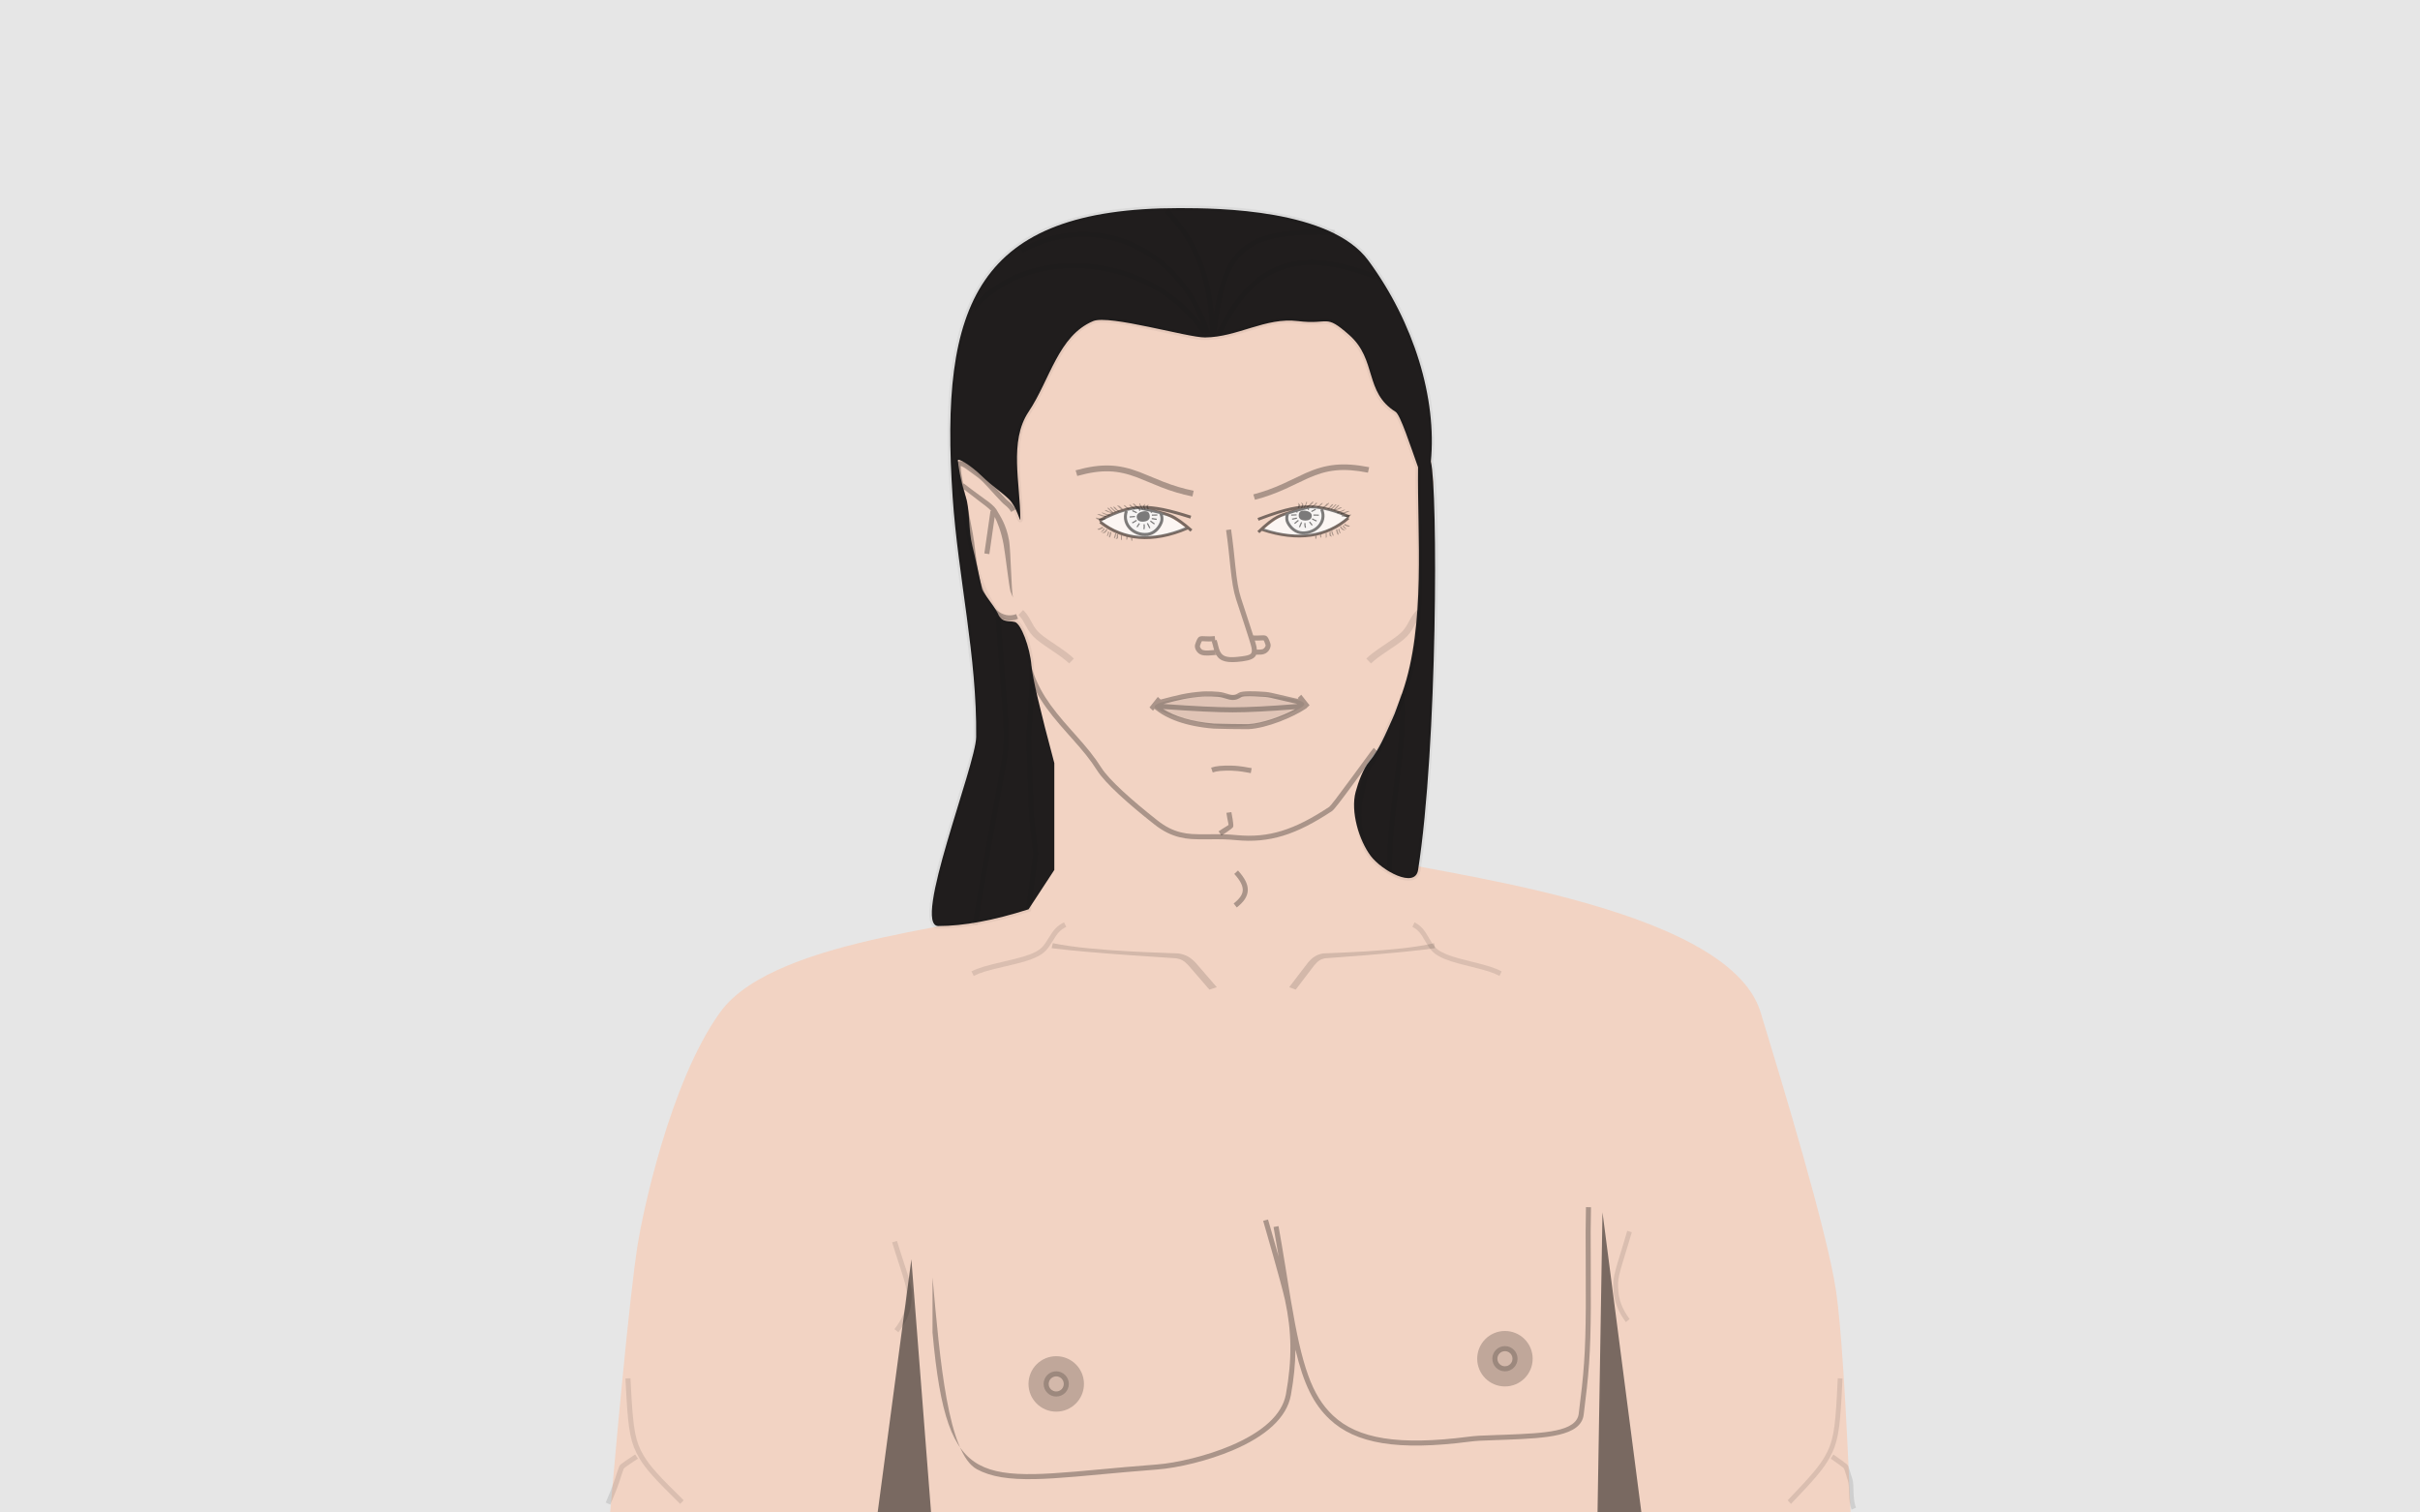 <?xml version="1.0" encoding="UTF-8"?>
<svg width="480px" height="300px" viewBox="0 0 480 300" version="1.1" xmlns="http://www.w3.org/2000/svg" xmlns:xlink="http://www.w3.org/1999/xlink">
    <!-- Generator: Sketch 50.2 (55047) - http://www.bohemiancoding.com/sketch -->
    <title>Avatars</title>
    <desc>Created with Sketch.</desc>
    <defs></defs>
    <g id="Avatars" stroke="none" stroke-width="1" fill="none" fill-rule="evenodd">
        <rect id="Frame" fill="#E6E6E6" x="0" y="0" width="480" height="300"></rect>
        <g id="Elf" transform="translate(120, 36)">
            <g id="Male" transform="translate(0, 4)">
                <path d="M1,260.203 C1.666,252.73 2.151,247.347 2.457,244.053 C2.714,241.275 2.963,238.637 3.203,236.139 C4.602,221.562 5.704,211.745 6.507,206.688 C7.359,201.331 12.761,174.74 22.86,160.751 C34.083,145.206 78.248,143.818 81.989,139.543 C84.94,136.169 86.842,131.37 87.694,125.145 C88.075,115.828 88.075,109.547 87.694,106.302 C87.216,102.225 82.357,96.048 81.989,94.614 C81.335,92.071 79.414,86.941 77.208,80.505 C76.805,79.33 74.853,79.354 74.438,78.1 C71.827,70.224 70.62,59.698 69.219,50.933 C68.979,49.431 70.399,49.858 71.489,50.933 C72.289,51.722 72.802,53.448 72.904,52.05 C73.575,42.925 73.236,26.936 79.586,20.302 C86.477,13.103 85.017,12.428 94.125,9.415 C114.987,2.514 147.305,3.585 156.351,20.585 C161.594,30.437 164.42,55.159 164.323,55.982 C163.506,62.874 162.427,84.083 160.057,91.904 C157.548,100.182 154.154,107.565 152.723,109.352 C150.51,112.115 150.675,112.395 149.547,115.36 C148.163,118.998 149.221,123.865 152.723,129.962 C161.291,132.932 222.57,139.044 229.2,160.751 C233.401,174.507 242.438,204.245 244.182,216.105 C245.157,222.738 246.117,237.437 247.062,260.203 L204.606,260.203 L16.607,260.203 L1,260.203 Z" id="body" fill="#F2D3C3"></path>
                <polygon id="armpit-l" fill="#000000" opacity="0.5" points="53.92 261.197 60.769 209.78 64.769 261.197"></polygon>
                <polygon id="armpit-r" fill="#000000" opacity="0.5" transform="translate(201.273, 230.723) scale(-1, 1) translate(-201.273, -230.723) " points="196.848 260.99 204.697 200.455 205.697 260.99"></polygon>
                <path d="M133.613,209.235 C133.255,207.067 132.941,205.234 132.606,203.375 L133.59,203.198 C134.019,205.582 134.415,207.921 134.911,210.973 C135.045,211.794 135.494,214.572 135.495,214.583 C135.722,215.982 135.892,217.017 136.057,218.005 C138.23,230.959 140.168,236.773 144.395,240.767 C149.316,245.414 157.458,246.762 171.351,244.962 C172.663,244.793 173.88,244.728 176.642,244.642 C177.791,244.606 178.208,244.593 178.802,244.568 C186.314,244.26 192.737,244.018 193.142,240.365 L193.159,240.208 L193.766,235.099 C194.479,228.597 194.598,223.286 194.525,211.42 C194.489,205.425 194.492,202.761 194.568,199.433 L195.568,199.456 C195.492,202.771 195.489,205.429 195.525,211.414 C195.599,223.414 195.477,228.74 194.743,235.366 L194.725,235.522 L194.116,240.633 C193.557,244.891 186.746,245.243 178.843,245.567 C178.244,245.592 177.826,245.606 176.673,245.642 C173.946,245.726 172.747,245.79 171.479,245.954 C157.318,247.788 148.897,246.395 143.709,241.494 C140.517,238.478 138.593,234.556 136.944,227.704 C136.927,230.539 136.632,233.48 136.041,236.734 C135.223,241.24 131.026,244.895 124.525,247.659 C119.644,249.735 113.596,251.172 109.474,251.481 C107.5,251.63 105.516,251.794 103.328,251.987 C101.933,252.11 95.133,252.738 93.403,252.886 C90.013,253.175 87.526,253.332 85.331,253.378 C80.117,253.486 76.562,252.934 73.785,251.436 C68.008,248.322 66.464,230.077 64.966,213.387 L64.962,224.298 C66.431,240.666 68.887,247.66 74.26,250.556 C76.854,251.955 80.254,252.483 85.31,252.378 C87.479,252.333 89.947,252.177 93.318,251.89 C95.044,251.742 101.841,251.115 103.24,250.991 C105.432,250.797 107.421,250.633 109.4,250.484 C113.414,250.182 119.355,248.771 124.133,246.739 C130.356,244.094 134.314,240.646 135.057,236.556 C136.326,229.564 136.205,224.074 134.887,217.91 C134.214,214.762 130.627,202.419 130.544,202.151 L131.508,201.889 C131.463,201.721 132.517,205.339 133.613,209.235 Z" id="breast" fill="#000000" fill-rule="nonzero" opacity="0.3"></path>
                <path d="M83.469,92.182 L84.422,91.88 C86.001,96.876 87.971,99.781 92.609,104.962 C92.935,105.326 93.111,105.522 93.261,105.69 C95.733,108.455 97.084,110.127 98.447,112.271 C100.006,114.723 104.514,118.741 109.573,122.728 C111.141,123.965 112.612,124.699 114.193,125.087 C115.662,125.447 116.811,125.505 119.78,125.474 C122.262,125.448 123.536,125.474 125.259,125.642 C131.665,126.264 136.751,124.609 143.647,120.041 C143.912,119.865 145.4,117.917 147.98,114.398 C148.024,114.339 148.024,114.339 148.068,114.279 C152.425,108.334 152.192,108.648 152.516,108.342 L153.204,109.068 C152.954,109.304 152.912,109.361 148.874,114.87 C148.83,114.93 148.83,114.93 148.787,114.99 C145.923,118.895 144.628,120.59 144.199,120.875 C137.127,125.56 131.826,127.284 125.162,126.637 C123.484,126.474 122.239,126.448 119.791,126.474 C116.736,126.506 115.533,126.445 113.954,126.058 C112.232,125.635 110.632,124.837 108.953,123.514 C103.785,119.44 99.25,115.397 97.603,112.807 C96.277,110.721 94.954,109.084 92.516,106.357 C92.366,106.189 92.19,105.993 91.864,105.629 C87.139,100.351 85.1,97.345 83.469,92.182 Z" id="jaw" fill="#000000" fill-rule="nonzero" opacity="0.3"></path>
                <path d="M90.054,156.285 L88.584,155.813 C89.66,154.608 92.326,151.436 92.792,150.95 C93.853,149.846 94.733,149.351 96.192,149.112 C96.703,149.028 113.078,148.791 121.108,147.078 L121.348,148.068 C113.172,149.112 96.917,150.03 96.632,150.076 C95.664,150.235 95.099,150.553 94.238,151.449 C93.799,151.906 91.15,155.058 90.054,156.285 Z" id="collarbone-l" fill="#000000" fill-rule="nonzero" opacity="0.13" transform="translate(104.966, 151.682) scale(-1, 1) translate(-104.966, -151.682) "></path>
                <path d="M137.004,156.285 L135.705,155.813 C136.655,154.608 139.01,151.436 139.422,150.95 C140.36,149.846 141.137,149.351 142.426,149.112 C142.876,149.028 157.342,148.791 164.435,147.078 L164.648,148.068 C157.425,149.112 143.066,150.03 142.814,150.076 C141.959,150.235 141.46,150.553 140.699,151.449 C140.311,151.906 137.972,155.058 137.004,156.285 Z" id="collarbone-r" fill="#000000" fill-rule="nonzero" opacity="0.13"></path>
                <g id="nipples" opacity="0.7" transform="translate(84, 224)">
                    <path d="M5.5,16 C2.462,16 0,13.538 0,10.5 C0,7.462 2.462,5 5.5,5 C8.538,5 11,7.462 11,10.5 C11,13.538 8.538,16 5.5,16 Z" id="la" fill="#000000" fill-rule="nonzero" opacity="0.3"></path>
                    <circle id="ln" fill="#F2D3C3" opacity="0.4" cx="5.5" cy="10.5" r="1.5"></circle>
                    <path d="M5.5,13 C4.119,13 3,11.881 3,10.5 C3,9.119 4.119,8 5.5,8 C6.881,8 8,9.119 8,10.5 C8,11.881 6.881,13 5.5,13 Z M5.5,12 C6.328,12 7,11.328 7,10.5 C7,9.672 6.328,9 5.5,9 C4.672,9 4,9.672 4,10.5 C4,11.328 4.672,12 5.5,12 Z" id="lno" fill="#000000" fill-rule="nonzero" opacity="0.3"></path>
                    <path d="M94.5,11 C91.462,11 89,8.538 89,5.5 C89,2.462 91.462,0 94.5,0 C97.538,0 100,2.462 100,5.5 C100,8.538 97.538,11 94.5,11 Z" id="ra" fill="#000000" fill-rule="nonzero" opacity="0.3"></path>
                    <circle id="rn" fill="#F2D3C3" opacity="0.4" cx="94.5" cy="5.5" r="1.5"></circle>
                    <path d="M94.5,8 C93.119,8 92,6.881 92,5.5 C92,4.119 93.119,3 94.5,3 C95.881,3 97,4.119 97,5.5 C97,6.881 95.881,8 94.5,8 Z M94.5,7 C95.328,7 96,6.328 96,5.5 C96,4.672 95.328,4 94.5,4 C93.672,4 93,4.672 93,5.5 C93,6.328 93.672,7 94.5,7 Z" id="rno" fill="#000000" fill-rule="nonzero" opacity="0.3"></path>
                </g>
                <path d="M120.539,113.212 L120.219,112.265 C121.268,111.91 122.335,111.835 124.286,111.863 C124.714,111.869 125.147,111.897 125.604,111.945 C126.328,112.022 126.852,112.107 128.266,112.36 L128.089,113.345 C126.7,113.095 126.19,113.013 125.499,112.94 C125.071,112.895 124.668,112.869 124.271,112.863 C122.434,112.836 121.444,112.906 120.539,113.212 Z" id="jaw-line" fill="#000000" fill-rule="nonzero" opacity="0.3"></path>
                <path d="M122.268,125.721 L121.701,124.898 C122.031,124.67 122.335,124.473 122.645,124.281 C122.824,124.169 123.32,123.871 123.285,123.893 C123.577,123.715 123.661,123.646 123.67,123.624 C123.681,123.597 123.671,123.478 123.597,123.118 C123.585,123.063 123.565,122.965 123.527,122.784 C123.495,122.632 123.468,122.5 123.442,122.362 C123.372,121.999 123.31,121.631 123.253,121.224 L124.243,121.085 C124.285,121.381 124.75,123.625 124.595,124.003 C124.431,124.403 122.296,125.702 122.268,125.721 Z" id="jaw-cleft" fill="#000000" fill-rule="nonzero" opacity="0.3"></path>
                <path d="M4.053,233.427 L5.052,233.374 C5.071,233.728 5.135,234.929 5.147,235.157 C5.183,235.821 5.21,236.323 5.237,236.793 C5.625,243.634 6.071,246.022 7.653,248.685 C8.917,250.812 10.626,252.685 15.606,257.583 L14.905,258.296 C9.857,253.331 8.118,251.426 6.793,249.196 C5.103,246.351 4.635,243.845 4.239,236.849 C4.212,236.379 4.184,235.876 4.149,235.211 C4.136,234.982 4.072,233.781 4.053,233.427 Z M1.058,258.437 L0.142,258.036 C0.959,256.167 1.522,254.709 1.963,253.396 C2.022,253.219 2.538,251.581 2.666,251.279 C3.034,250.408 2.499,250.814 5.982,248.487 L6.538,249.318 C3.385,251.425 3.834,251.084 3.587,251.668 C3.481,251.919 2.987,253.488 2.911,253.714 C2.461,255.055 1.887,256.541 1.058,258.437 Z M56.952,206.414 L57.912,206.133 C58.105,206.794 58.315,207.465 58.564,208.225 C60.917,215.4 60.934,215.466 60.797,217.924 C60.675,220.096 59.86,222.132 58.192,224.254 L57.406,223.636 C58.951,221.67 59.688,219.828 59.798,217.868 C59.925,215.599 59.905,215.524 57.614,208.537 C57.362,207.767 57.149,207.087 56.952,206.414 Z M73.135,153.573 L72.687,152.679 C74.152,151.944 75.608,151.53 79.115,150.719 C82.537,149.927 83.955,149.524 85.321,148.839 C86.515,148.241 87.047,147.631 87.979,146.081 C89.001,144.382 89.64,143.649 91.045,142.944 L91.494,143.838 C90.3,144.437 89.768,145.047 88.836,146.596 C87.814,148.295 87.175,149.028 85.77,149.733 C84.305,150.468 82.848,150.882 79.341,151.693 C75.919,152.485 74.501,152.888 73.135,153.573 Z" id="arm-lines-l" fill="#000000" fill-rule="nonzero" opacity="0.1"></path>
                <path d="M162.824,233.427 L163.764,233.374 C163.782,233.728 163.842,234.929 163.854,235.157 C163.887,235.821 163.913,236.323 163.938,236.793 C164.303,243.634 164.723,246.022 166.213,248.685 C167.402,250.812 169.011,252.685 173.7,257.583 L173.04,258.296 C168.287,253.331 166.651,251.426 165.403,249.196 C163.812,246.351 163.372,243.845 162.998,236.849 C162.973,236.379 162.947,235.876 162.914,235.211 C162.902,234.982 162.842,233.781 162.824,233.427 Z M161.004,259.437 L160.142,259.036 C160.911,257.167 160.441,254.709 160.856,253.396 C160.912,253.219 161.398,251.581 161.518,251.279 C161.865,250.408 161.361,250.814 164.639,248.487 L165.163,249.318 C162.195,251.425 162.618,251.084 162.385,251.668 C162.285,251.919 161.82,253.488 161.748,253.714 C161.325,255.055 161.785,257.541 161.004,259.437 Z M204.62,204.414 L205.524,204.133 C205.706,204.794 205.904,205.465 206.138,206.225 C208.353,213.4 208.369,213.466 208.24,215.924 C208.125,218.096 207.358,220.132 205.788,222.254 L205.048,221.636 C206.503,219.67 207.196,217.828 207.3,215.868 C207.419,213.599 207.4,213.524 205.244,206.537 C205.006,205.767 204.806,205.087 204.62,204.414 Z M230.854,153.573 L230.432,152.679 C231.811,151.944 233.183,151.53 236.484,150.719 C239.705,149.927 241.04,149.524 242.326,148.839 C243.45,148.241 243.95,147.631 244.828,146.081 C245.79,144.382 246.392,143.649 247.715,142.944 L248.137,143.838 C247.013,144.437 246.512,145.047 245.635,146.596 C244.673,148.295 244.071,149.028 242.748,149.733 C241.369,150.468 239.998,150.882 236.696,151.693 C233.475,152.485 232.14,152.888 230.854,153.573 Z" id="arm-lines-l" fill="#000000" fill-rule="nonzero" opacity="0.1" transform="translate(204.139, 201.19) scale(-1, 1) translate(-204.139, -201.19) "></path>
                <path d="M124.483,104.131 C131.117,104.131 138.709,100.527 138.709,99.69 C138.709,98.585 132.808,97.88 124.483,97.88 C116.157,97.88 109,99.081 109,100.185 C109,101.141 118.625,104.131 124.483,104.131 Z" id="lips" fill="#3E3E3E" opacity="0.1"></path>
                <path d="M110.771,99.635 C116.821,100.074 121.398,100.294 124.498,100.294 C127.604,100.294 131.888,100.073 137.347,99.632 C137.144,99.587 136.93,99.539 136.699,99.487 C131.306,98.272 132.036,98.269 129.6,98.156 C129.167,98.135 126.731,97.957 126.214,98.268 C126.19,98.283 126.19,98.283 126.165,98.298 C125.536,98.677 125.167,98.825 124.57,98.839 C124.103,98.851 123.678,98.745 122.548,98.396 C122.513,98.385 122.513,98.385 122.478,98.374 C121.505,98.074 118.903,98.126 118.561,98.154 C115.416,98.405 113.95,98.809 110.771,99.635 Z M136.89,100.671 C131.66,101.086 127.53,101.294 124.498,101.294 C121.37,101.294 116.769,101.073 110.691,100.631 C112.905,102.027 116.223,103.158 120.811,103.525 C121.153,103.552 127.102,103.655 127.535,103.635 C130.416,103.5 134.293,102.037 136.89,100.671 Z M110.207,98.753 C113.683,97.853 115.184,97.421 118.494,97.156 C118.988,97.117 121.635,97.075 122.73,97.412 C122.765,97.423 122.765,97.423 122.8,97.434 C123.816,97.748 124.217,97.848 124.55,97.84 C124.962,97.83 125.21,97.731 125.718,97.424 C125.743,97.409 125.743,97.409 125.768,97.394 C126.42,97.001 129,97.127 129.639,97.156 C132.145,97.273 131.437,97.28 136.886,98.507 C137.127,98.562 137.35,98.612 137.561,98.659 L137.4,98.456 L138.097,97.803 L139.748,99.885 L139.166,100.43 L139.177,100.449 C139.139,100.475 139.1,100.502 139.06,100.529 L139.051,100.538 L139.05,100.536 C136.629,102.173 131.323,104.459 127.574,104.634 C126.934,104.664 121.239,104.562 120.744,104.522 C115.084,104.069 111.32,102.527 108.986,100.603 L108.697,100.968 L108,100.315 L109.651,98.233 L110.207,98.753 Z" id="mouth-outline" fill="#000000" fill-rule="nonzero" opacity="0.3"></path>
                <path d="M129.17,89.847 C128.869,90.604 128.029,90.962 126.489,91.172 C123.431,91.59 122.009,91.218 121.23,89.891 C121.118,89.9 120.954,89.917 120.615,89.953 C120.264,89.989 119.99,90.011 119.717,90.022 C119.187,90.042 118.749,90.014 118.388,89.915 C117.319,89.621 116.833,88.455 117.051,87.813 C117.226,87.298 117.329,87.031 117.445,86.818 C117.786,86.192 118.043,86.135 119.091,86.203 C119.719,86.244 120.231,86.242 120.945,86.168 L121.032,87.006 L121.294,86.909 C121.388,87.162 121.462,87.42 121.547,87.773 C121.565,87.847 121.58,87.91 121.612,88.045 C121.712,88.472 121.82,88.833 121.958,89.134 C121.98,89.166 121.997,89.2 122.009,89.238 C122.569,90.341 123.609,90.556 126.354,90.181 C128.195,89.93 128.45,89.699 128.242,88.488 C128.077,87.526 125.615,80.28 125.162,78.831 C124.633,77.14 124.357,75.431 124.018,72.234 C124.048,72.518 123.76,69.744 123.67,68.933 C123.519,67.579 123.368,66.371 123.19,65.144 L124.179,65 C124.359,66.24 124.512,67.459 124.664,68.823 C124.754,69.638 125.043,72.416 125.013,72.129 C125.345,75.263 125.613,76.923 126.117,78.533 C126.415,79.486 127.746,83.426 128.57,86.041 C129.052,86.072 129.462,86.066 129.938,86.035 C130.987,85.967 131.243,86.023 131.585,86.65 C131.701,86.863 131.804,87.129 131.978,87.644 C132.196,88.287 131.711,89.453 130.641,89.746 C130.281,89.845 129.842,89.874 129.313,89.854 C129.271,89.852 129.224,89.85 129.17,89.847 Z M129.294,88.863 C129.315,88.857 129.334,88.854 129.351,88.854 C129.787,88.871 130.134,88.848 130.376,88.782 C130.846,88.653 131.077,88.099 131.031,87.966 C130.875,87.506 130.786,87.273 130.707,87.129 C130.624,86.977 130.68,86.989 130.003,87.033 C129.613,87.058 129.261,87.068 128.885,87.057 C129.067,87.66 129.192,88.112 129.228,88.319 C129.261,88.513 129.283,88.694 129.294,88.863 Z M121.18,89.804 C121.117,89.689 121.059,89.567 121.004,89.438 C120.992,89.609 121.072,89.73 121.18,89.804 Z M120.816,88.927 C120.751,88.723 120.692,88.505 120.638,88.273 C120.607,88.139 120.592,88.078 120.575,88.007 C120.498,87.69 120.435,87.466 120.357,87.257 L120.484,87.21 C119.973,87.241 119.531,87.234 119.026,87.201 C118.349,87.157 118.405,87.145 118.323,87.297 C118.244,87.442 118.154,87.674 117.998,88.134 C117.953,88.268 118.183,88.821 118.653,88.95 C118.895,89.017 119.242,89.04 119.678,89.023 C119.926,89.013 120.181,88.993 120.513,88.959 C120.632,88.946 120.731,88.935 120.816,88.927 Z" id="nose" fill="#000000" fill-rule="nonzero" opacity="0.3"></path>
                <path d="M125,139.598 C127.552,137.608 127.714,135.785 125.183,133" id="neck-line" stroke="#000000" opacity="0.3"></path>
                <path d="M151.931,91.598 L151,90.624 C151.84,89.821 152.753,89.147 154.528,87.95 C154.937,87.675 155.148,87.533 155.34,87.402 C155.642,87.197 155.893,87.026 156.127,86.861 C156.702,86.458 157.166,86.111 157.567,85.78 C157.948,85.465 158.263,85.136 158.54,84.773 C158.852,84.366 159.03,84.065 159.47,83.251 C160.061,82.158 160.42,81.621 161.069,81 L162,81.974 C161.479,82.472 161.184,82.914 160.656,83.891 C160.182,84.768 159.979,85.11 159.61,85.592 C159.272,86.034 158.886,86.437 158.426,86.818 C157.994,87.175 157.502,87.543 156.9,87.965 C156.66,88.133 156.404,88.309 156.097,88.517 C155.902,88.649 155.689,88.793 155.281,89.067 C153.569,90.222 152.697,90.866 151.931,91.598 Z" id="cheekbone-r" fill="#000000" fill-rule="nonzero" opacity="0.1"></path>
                <path d="M82.931,91.598 L82,90.624 C82.84,89.821 83.753,89.147 85.528,87.95 C85.937,87.675 86.148,87.533 86.34,87.402 C86.642,87.197 86.893,87.026 87.127,86.861 C87.702,86.458 88.166,86.111 88.567,85.78 C88.948,85.465 89.263,85.136 89.54,84.773 C89.852,84.366 90.03,84.065 90.47,83.251 C91.061,82.158 91.42,81.621 92.069,81 L93,81.974 C92.479,82.472 92.184,82.914 91.656,83.891 C91.182,84.768 90.979,85.11 90.61,85.592 C90.272,86.034 89.886,86.437 89.426,86.818 C88.994,87.175 88.502,87.543 87.9,87.965 C87.66,88.133 87.404,88.309 87.097,88.517 C86.902,88.649 86.689,88.793 86.281,89.067 C84.569,90.222 83.697,90.866 82.931,91.598 Z" id="cheekbone-l" fill="#000000" fill-rule="nonzero" opacity="0.1" transform="translate(87.5, 86.299) scale(-1, 1) translate(-87.5, -86.299) "></path>
                <g id="eye-l" transform="translate(105.458, 59.772) rotate(-5) translate(-105.458, -59.772) translate(93.958, 51.772)">
                    <path d="M13.114,14.897 C15.947,14.897 18.559,14.561 20.952,13.89 C17.49,10.701 14.342,9.106 11.51,9.106 C8.678,9.106 6.208,9.744 4.1,11.019 C7.277,13.605 10.282,14.897 13.114,14.897 Z" id="eye-white" fill="#FFFFFF" opacity="0.8"></path>
                    <path d="M12.867,14.386 C14.898,14.386 16.544,12.662 16.544,10.535 C16.544,10.244 15.035,9.778 12.018,9.134 C10.133,8.65 9.191,9.117 9.191,10.535 C9.191,12.662 10.837,14.386 12.867,14.386 Z" id="iris" fill="#F5F5F5" opacity="0.7"></path>
                    <path d="M8.986,9.472 C7.535,9.746 6.015,10.247 4.26,10.974 C8.252,14.73 13.854,15.819 20.687,13.641 C19.581,12.563 18.653,11.821 17.909,11.417 C17.566,11.23 17.087,11.02 16.473,10.787 C16.579,11.347 16.52,11.927 16.292,12.385 C15.62,13.738 14.412,14.633 13.102,14.669 C10.261,14.748 7.914,12.186 8.986,9.472 Z M9.352,9.407 L9.6,9.523 C8.536,11.861 10.568,14.147 13.086,14.077 C14.165,14.047 15.189,13.289 15.77,12.119 C15.984,11.69 15.996,11.079 15.801,10.542 C15.398,10.4 14.952,10.25 14.461,10.094 C14.35,10.16 14.274,10.192 14.152,10.222 L14.078,9.998 L14.112,9.983 C13.492,9.788 12.808,9.583 12.059,9.367 C12.074,9.433 12.092,9.515 12.102,9.555 L11.875,9.613 C11.857,9.536 11.81,9.326 11.81,9.324 C11.801,9.288 11.793,9.255 11.785,9.227 C10.972,9.213 10.171,9.273 9.352,9.407 Z M4.023,11.072 C3.983,11.089 3.942,11.106 3.902,11.123 L3.676,10.577 C10.412,7.724 13.819,8.002 22.058,11.456 L21.835,12.004 C19.067,10.843 16.865,10.048 14.904,9.615 C16.439,10.113 17.531,10.539 18.186,10.895 C19.195,11.444 20.478,12.537 22.046,14.179 L21.626,14.591 C21.467,14.424 21.311,14.264 21.159,14.11 C13.953,16.492 7.996,15.354 3.782,11.332 L4.023,11.072 Z M14.721,11.339 L15.19,11.448 L15.156,11.682 C14.994,11.671 14.884,11.643 14.658,11.568 L14.189,11.459 L14.223,11.226 C14.385,11.236 14.495,11.264 14.721,11.339 Z M13.778,13.151 L13.562,13.239 L13.159,12.233 L13.376,12.145 L13.778,13.151 Z M14.279,10.776 L14.295,10.54 L15.379,10.611 L15.364,10.848 L14.279,10.776 Z M9.855,10.756 L9.87,10.52 C10.015,10.529 10.132,10.528 10.394,10.52 C10.664,10.511 10.785,10.51 10.941,10.52 L10.925,10.756 C10.78,10.747 10.664,10.748 10.402,10.756 C10.132,10.765 10.01,10.766 9.855,10.756 Z M10.315,11.966 L10.239,11.742 C10.263,11.734 10.263,11.734 10.286,11.725 C10.41,11.681 10.518,11.635 10.632,11.579 C10.751,11.522 10.746,11.524 11.129,11.316 L11.24,11.524 C10.852,11.736 10.857,11.733 10.733,11.793 C10.612,11.852 10.496,11.901 10.364,11.948 C10.34,11.957 10.34,11.957 10.315,11.966 Z M12.591,13.331 L12.367,13.264 C12.425,13.066 12.453,12.942 12.466,12.821 C12.478,12.715 12.48,12.635 12.48,12.374 C12.48,12.353 12.48,12.353 12.48,12.331 L12.714,12.331 C12.714,12.353 12.714,12.353 12.714,12.374 C12.714,12.645 12.712,12.73 12.699,12.848 C12.683,12.985 12.653,13.121 12.591,13.331 Z M14.731,12.366 L14.578,12.546 L13.818,11.878 L13.971,11.699 L14.731,12.366 Z M11.238,12.828 L11.056,12.68 L11.592,12.001 L11.775,12.149 L11.238,12.828 Z M10.45,9.538 L10.564,9.331 L11.406,9.808 L11.292,10.015 L10.45,9.538 Z M12.558,11.799 C11.752,11.799 11.259,11.444 11.259,10.789 C11.259,10.135 11.994,9.756 12.801,9.756 C13.608,9.756 13.858,10.135 13.858,10.789 C13.858,11.444 13.365,11.799 12.558,11.799 Z" id="eye" fill="#000000" fill-rule="nonzero" opacity="0.5"></path>
                    <path d="M0.225,1.626 L0,0.487 C5.307,-0.494 8.646,0.013 12.651,1.955 C13.382,2.309 16.352,3.876 17.161,4.274 C19.1,5.227 20.906,5.954 22.977,6.563 L22.628,7.672 C20.485,7.042 18.616,6.289 16.618,5.308 C15.786,4.899 12.821,3.334 12.114,2.991 C8.338,1.161 5.266,0.694 0.225,1.626 Z" id="eye-brow" fill="#000000" fill-rule="nonzero" opacity="0.3"></path>
                    <path d="M6.471,9.59 L6.444,9.63 C5.842,9.442 5.432,9.261 5.211,9.086 C4.991,8.912 4.912,8.858 4.975,8.927 C5.18,8.869 5.398,8.932 5.629,9.115 C5.799,9.25 6.019,9.339 6.288,9.381 L5.547,8.537 C5.665,8.438 5.813,8.501 5.99,8.727 C6.167,8.953 6.413,9.205 6.728,9.483 L6.534,9.661 L6.471,9.59 Z M5.244,10.085 L5.128,10.33 C4.52,10.14 4.08,9.969 3.807,9.818 C3.535,9.667 3.406,9.603 3.422,9.626 C3.697,9.572 3.967,9.618 4.232,9.765 C4.498,9.913 4.835,10.019 5.244,10.085 Z M7.25,9.325 L7.05,9.495 L6.11,8.407 C6.216,8.316 6.35,8.383 6.512,8.607 C6.675,8.832 6.921,9.071 7.25,9.325 Z M8.589,8.868 L8.393,9.043 C8.149,8.866 7.949,8.676 7.794,8.474 C7.639,8.271 7.558,8.189 7.549,8.227 C7.642,8.096 7.735,8.104 7.828,8.251 C7.949,8.441 7.922,8.172 8.012,8.291 C8.208,8.547 8.401,8.739 8.589,8.868 Z M9.942,8.957 L9.748,9.135 C9.481,8.961 9.266,8.77 9.1,8.561 C8.935,8.352 8.843,8.234 8.822,8.206 C8.968,8.166 9.128,8.255 9.301,8.474 C9.474,8.693 9.687,8.854 9.942,8.957 Z M11.079,8.941 L10.89,9.125 C10.503,8.853 10.236,8.628 10.086,8.45 C9.937,8.271 9.902,8.197 9.982,8.229 C10.109,8.163 10.205,8.189 10.271,8.307 C10.357,8.459 10.235,8.283 10.313,8.376 C10.482,8.577 10.737,8.766 11.079,8.941 Z M12.087,9.068 L11.877,9.224 C11.389,8.906 11.076,8.638 10.937,8.421 C10.799,8.204 10.703,8.093 10.65,8.088 C10.812,7.966 10.916,7.973 10.961,8.111 C11.025,8.307 11.141,8.19 11.215,8.306 C11.367,8.544 11.658,8.799 12.087,9.068 Z M12.643,9.212 L12.394,9.271 C12.175,8.877 12.045,8.584 12.006,8.391 C11.967,8.198 11.95,8.097 11.956,8.089 C12.092,8.057 12.156,8.092 12.148,8.193 C12.134,8.369 12.221,8.411 12.242,8.517 C12.282,8.713 12.416,8.945 12.643,9.212 Z M13.146,9.352 L12.891,9.352 C12.747,9.086 12.675,8.882 12.674,8.74 C12.674,8.598 12.73,8.488 12.842,8.41 L13.144,8.197 C13.002,8.455 12.931,8.643 12.931,8.759 C12.931,8.875 13.003,9.072 13.146,9.352 Z M13.758,9.347 L13.503,9.347 C13.375,9.096 13.311,8.909 13.311,8.787 C13.311,8.664 13.393,8.571 13.556,8.507 L13.758,8.306 C13.678,8.529 13.638,8.697 13.638,8.81 C13.638,8.924 13.678,9.103 13.758,9.347 Z M4.308,12.176 L4.48,12.459 C4.318,12.488 4.222,12.511 4.19,12.527 C3.96,12.643 3.785,12.709 3.664,12.726 C3.517,12.746 3.392,12.704 3.29,12.601 C3.389,12.523 3.52,12.474 3.682,12.452 C3.844,12.43 4.053,12.338 4.308,12.176 Z M4.601,12.468 L4.729,12.706 C4.561,12.888 4.418,13.016 4.297,13.092 C4.176,13.167 4.06,13.222 3.947,13.257 C3.989,13.128 4.076,13.023 4.207,12.941 C4.338,12.859 4.469,12.701 4.601,12.468 Z M5.109,12.619 L5.258,12.842 C5.101,13.072 4.965,13.232 4.849,13.322 C4.734,13.412 4.63,13.448 4.536,13.429 L4.112,13.398 C4.411,13.305 4.617,13.213 4.732,13.124 C4.847,13.034 4.972,12.866 5.109,12.619 Z M5.374,13.161 L5.585,13.315 C5.458,13.659 5.358,13.888 5.287,14.002 C5.18,14.173 5.01,14.103 5.172,13.844 C5.28,13.672 5.347,13.444 5.374,13.161 Z M5.814,13.285 L6.031,13.429 C5.903,13.86 5.798,14.148 5.716,14.292 C5.593,14.509 5.388,14.363 5.532,14.111 C5.627,13.943 5.721,13.668 5.814,13.285 Z M6.772,13.631 L6.955,13.734 C6.868,14.076 6.789,14.308 6.719,14.429 C6.649,14.551 6.59,14.627 6.544,14.658 C6.449,14.583 6.44,14.48 6.515,14.351 C6.59,14.221 6.676,13.981 6.772,13.631 Z M7.061,13.872 L7.307,13.89 C7.314,14.234 7.298,14.458 7.261,14.56 C7.224,14.663 7.193,14.711 7.168,14.703 L6.753,14.821 C6.904,14.662 6.995,14.539 7.027,14.452 C7.058,14.365 7.069,14.172 7.061,13.872 Z M7.872,14.124 L8.05,14.149 C8.035,14.502 8.019,14.736 8.005,14.853 C7.99,14.969 7.984,15.056 7.986,15.114 C7.862,15.058 7.808,14.966 7.824,14.839 C7.84,14.713 7.856,14.474 7.872,14.124 Z M8.921,14.385 L9.145,14.516 C9.14,14.737 9.114,14.895 9.066,14.99 C8.994,15.133 8.804,15.081 8.886,14.917 C8.94,14.808 8.952,14.631 8.921,14.385 Z M9.821,14.747 L10.076,14.759 C10.079,14.99 10.078,15.156 10.074,15.259 C10.068,15.412 9.848,15.415 9.856,15.193 C9.862,15.045 9.85,14.897 9.821,14.747 Z M5.993,9.889 L5.866,10.127 C5.305,9.926 4.907,9.752 4.671,9.605 C4.435,9.459 4.326,9.381 4.343,9.372 C4.484,9.336 4.66,9.383 4.873,9.515 C5.085,9.647 5.458,9.771 5.993,9.889 Z M5.037,10.519 L4.964,10.783 C4.295,10.801 3.826,10.766 3.56,10.68 C3.294,10.594 3.16,10.455 3.158,10.262 C3.484,10.336 3.772,10.414 4.022,10.494 C4.272,10.575 4.61,10.583 5.037,10.519 Z M7.933,9.285 L7.726,9.445 C7.308,9.107 7.032,8.838 6.898,8.636 C6.764,8.434 6.706,8.331 6.723,8.327 C6.938,8.353 7.127,8.488 7.289,8.733 C7.451,8.978 7.666,9.162 7.933,9.285 Z" id="eye-lashes" fill="#000000" fill-rule="nonzero" opacity="0.3" transform="translate(8.458, 11.685) rotate(1) translate(-8.458, -11.685) "></path>
                </g>
                <g id="eye-r" transform="translate(139.951, 59.5) scale(-1, 1) rotate(-1) translate(-139.951, -59.5) translate(128.451, 52)">
                    <path d="M13.061,14.219 C15.882,14.219 18.484,13.898 20.868,13.257 C17.419,10.214 14.284,8.692 11.464,8.692 C8.643,8.692 6.183,9.3 4.084,10.518 C7.248,12.985 10.241,14.219 13.061,14.219 Z" id="eye-white" fill="#FFFFFF" opacity="0.8"></path>
                    <path d="M12.815,13.731 C14.838,13.731 16.477,12.085 16.477,10.055 C16.477,9.778 14.975,9.332 11.97,8.718 C10.092,8.256 9.154,8.701 9.154,10.055 C9.154,12.085 10.793,13.731 12.815,13.731 Z" id="iris" fill="#F5F5F5" opacity="0.7"></path>
                    <path d="M8.95,9.041 C7.505,9.302 5.991,9.78 4.243,10.474 C8.219,14.059 13.798,15.099 20.604,13.02 C19.502,11.991 18.578,11.283 17.837,10.897 C17.495,10.719 17.018,10.518 16.406,10.296 C16.512,10.831 16.453,11.384 16.227,11.821 C15.557,13.113 14.354,13.967 13.049,14.002 C10.22,14.077 7.882,11.631 8.95,9.041 Z M9.314,8.979 L9.561,9.09 C8.502,11.321 10.526,13.503 13.033,13.436 C14.108,13.408 15.128,12.684 15.707,11.567 C15.919,11.157 15.932,10.574 15.737,10.062 C15.336,9.926 14.892,9.784 14.403,9.634 C14.292,9.697 14.217,9.728 14.095,9.757 L14.021,9.543 L14.055,9.529 C13.438,9.343 12.756,9.147 12.01,8.94 C12.025,9.003 12.044,9.082 12.053,9.12 L11.828,9.175 C11.809,9.102 11.763,8.902 11.762,8.9 C11.754,8.865 11.745,8.834 11.737,8.807 C10.928,8.794 10.13,8.851 9.314,8.979 Z M4.007,10.568 C3.967,10.584 3.927,10.601 3.886,10.617 L3.662,10.096 C10.37,7.372 13.764,7.638 21.969,10.935 L21.747,11.457 C18.99,10.349 16.797,9.59 14.844,9.177 C16.372,9.653 17.46,10.059 18.112,10.399 C19.118,10.923 20.396,11.966 21.957,13.533 L21.539,13.926 C21.381,13.768 21.226,13.615 21.074,13.467 C13.897,15.741 7.964,14.655 3.767,10.816 L4.007,10.568 Z M14.661,10.823 L15.128,10.927 L15.095,11.15 C14.934,11.14 14.824,11.113 14.599,11.041 L14.132,10.938 L14.165,10.715 C14.327,10.725 14.437,10.751 14.661,10.823 Z M13.723,12.552 L13.507,12.637 L13.106,11.676 L13.322,11.592 L13.723,12.552 Z M14.222,10.285 L14.237,10.06 L15.317,10.128 L15.302,10.354 L14.222,10.285 Z M9.815,10.267 L9.83,10.041 C9.975,10.05 10.091,10.049 10.352,10.041 C10.621,10.032 10.742,10.031 10.897,10.041 L10.881,10.267 C10.736,10.257 10.621,10.258 10.36,10.267 C10.091,10.275 9.97,10.276 9.815,10.267 Z M10.274,11.421 L10.198,11.207 C10.222,11.199 10.222,11.199 10.244,11.192 C10.368,11.149 10.476,11.105 10.59,11.052 C10.707,10.998 10.703,11 11.084,10.8 L11.194,10.999 C10.808,11.202 10.813,11.199 10.69,11.256 C10.569,11.312 10.454,11.359 10.323,11.404 C10.298,11.413 10.298,11.413 10.274,11.421 Z M12.54,12.724 L12.317,12.66 C12.375,12.471 12.403,12.353 12.416,12.237 C12.428,12.137 12.43,12.06 12.43,11.811 C12.43,11.791 12.43,11.791 12.43,11.769 L12.663,11.769 C12.663,11.791 12.663,11.791 12.663,11.811 C12.663,12.069 12.661,12.15 12.648,12.263 C12.632,12.394 12.602,12.524 12.54,12.724 Z M14.672,11.803 L14.52,11.974 L13.762,11.337 L13.914,11.166 L14.672,11.803 Z M11.193,12.244 L11.011,12.103 L11.546,11.455 L11.727,11.596 L11.193,12.244 Z M10.408,9.104 L10.522,8.906 L11.36,9.361 L11.247,9.559 L10.408,9.104 Z M12.508,11.262 C11.704,11.262 11.213,10.923 11.213,10.298 C11.213,9.674 11.946,9.312 12.75,9.312 C13.554,9.312 13.802,9.674 13.802,10.298 C13.802,10.923 13.312,11.262 12.508,11.262 Z" id="eye" fill="#000000" fill-rule="nonzero" opacity="0.5"></path>
                    <path d="M0.224,1.552 L2.27373675e-13,0.465 C5.286,-0.472 8.612,0.013 12.6,1.866 C13.328,2.204 16.286,3.7 17.092,4.079 C19.023,4.989 20.822,5.683 22.885,6.264 L22.537,7.323 C20.402,6.722 18.541,6.003 16.551,5.066 C15.723,4.676 12.769,3.182 12.065,2.855 C8.305,1.108 5.244,0.662 0.224,1.552 Z" id="eye-brow" fill="#000000" fill-rule="nonzero" opacity="0.3"></path>
                    <path d="M6.774,9.124 L6.747,9.164 C6.145,8.976 5.734,8.795 5.514,8.62 C5.294,8.445 5.215,8.392 5.278,8.461 C5.483,8.403 5.701,8.466 5.932,8.649 C6.102,8.784 6.321,8.873 6.59,8.915 L5.85,8.071 C5.968,7.972 6.115,8.035 6.292,8.261 C6.469,8.487 6.716,8.739 7.031,9.017 L6.836,9.195 L6.774,9.124 Z M5.547,9.619 L5.431,9.863 C4.823,9.674 4.383,9.503 4.11,9.352 C3.838,9.201 3.709,9.137 3.725,9.16 C4,9.106 4.27,9.152 4.535,9.299 C4.8,9.447 5.138,9.553 5.547,9.619 Z M7.553,8.859 L7.352,9.029 L6.413,7.941 C6.519,7.85 6.653,7.917 6.815,8.141 C6.978,8.366 7.224,8.605 7.553,8.859 Z M9.195,8.706 L8.932,8.754 C8.53,8.459 8.252,8.21 8.097,8.007 C7.942,7.805 7.86,7.722 7.852,7.761 C7.945,7.63 8.038,7.638 8.131,7.785 C8.252,7.975 8.224,7.706 8.315,7.824 C8.511,8.081 8.804,8.375 9.195,8.706 Z M10.244,8.491 L10.051,8.669 C9.784,8.495 9.568,8.304 9.403,8.095 C9.238,7.886 9.145,7.767 9.125,7.74 C9.271,7.699 9.43,7.789 9.604,8.008 C9.777,8.227 9.99,8.388 10.244,8.491 Z M11.382,8.475 L11.193,8.659 C10.806,8.387 10.538,8.162 10.389,7.984 C10.239,7.805 10.205,7.731 10.285,7.763 C10.411,7.697 10.508,7.723 10.574,7.841 C10.659,7.993 10.538,7.817 10.616,7.91 C10.784,8.111 11.04,8.299 11.382,8.475 Z M12.39,8.602 L12.18,8.758 C11.692,8.44 11.378,8.172 11.24,7.955 C11.101,7.738 11.006,7.627 10.953,7.622 C11.115,7.499 11.219,7.507 11.264,7.645 C11.328,7.841 11.444,7.724 11.518,7.84 C11.67,8.078 11.961,8.332 12.39,8.602 Z M12.946,8.746 L12.697,8.805 C12.477,8.411 12.348,8.118 12.309,7.925 C12.269,7.732 12.253,7.631 12.259,7.623 C12.395,7.591 12.459,7.626 12.451,7.727 C12.437,7.903 12.523,7.945 12.545,8.05 C12.585,8.247 12.719,8.479 12.946,8.746 Z M13.449,8.885 L13.194,8.886 C13.05,8.62 12.977,8.416 12.977,8.274 C12.977,8.132 13.033,8.022 13.144,7.944 L13.447,7.731 C13.304,7.989 13.233,8.177 13.234,8.293 C13.234,8.409 13.305,8.606 13.449,8.885 Z M14.061,8.881 L13.806,8.881 C13.678,8.629 13.614,8.443 13.614,8.32 C13.614,8.198 13.696,8.105 13.859,8.041 L14.061,7.84 C13.98,8.063 13.94,8.231 13.94,8.344 C13.94,8.458 13.981,8.637 14.061,8.881 Z M4.611,11.71 L4.783,11.993 C4.621,12.022 4.524,12.045 4.493,12.061 C4.263,12.177 4.088,12.243 3.966,12.26 C3.82,12.28 3.695,12.238 3.592,12.135 C3.692,12.057 3.823,12.007 3.985,11.985 C4.147,11.963 4.356,11.871 4.611,11.71 Z M4.904,12.001 L5.031,12.24 C4.864,12.421 4.72,12.55 4.6,12.626 C4.479,12.701 4.363,12.756 4.25,12.79 C4.292,12.662 4.378,12.557 4.509,12.475 C4.641,12.393 4.772,12.235 4.904,12.001 Z M5.412,12.153 L5.561,12.376 C5.404,12.606 5.267,12.766 5.152,12.856 C5.037,12.946 4.933,12.982 4.839,12.963 L4.415,12.932 C4.713,12.839 4.92,12.747 5.035,12.657 C5.15,12.568 5.275,12.4 5.412,12.153 Z M5.677,12.695 L5.888,12.849 C5.76,13.193 5.661,13.421 5.59,13.535 C5.483,13.707 5.313,13.637 5.475,13.378 C5.583,13.206 5.65,12.978 5.677,12.695 Z M6.117,12.819 L6.334,12.963 C6.206,13.394 6.101,13.682 6.019,13.826 C5.895,14.043 5.691,13.897 5.834,13.645 C5.93,13.477 6.024,13.201 6.117,12.819 Z M7.075,13.164 L7.258,13.268 C7.171,13.61 7.092,13.842 7.022,13.963 C6.951,14.085 6.893,14.161 6.847,14.192 C6.752,14.117 6.742,14.014 6.818,13.885 C6.893,13.755 6.979,13.515 7.075,13.164 Z M7.364,13.406 L7.609,13.424 C7.616,13.768 7.601,13.991 7.564,14.094 C7.527,14.197 7.496,14.245 7.471,14.237 L7.056,14.355 C7.207,14.196 7.298,14.072 7.33,13.986 C7.361,13.899 7.372,13.706 7.364,13.406 Z M8.174,13.658 L8.353,13.683 C8.337,14.035 8.322,14.27 8.307,14.387 C8.293,14.503 8.286,14.59 8.288,14.648 C8.165,14.591 8.111,14.5 8.127,14.373 C8.143,14.247 8.158,14.008 8.174,13.658 Z M9.224,13.919 L9.448,14.05 C9.443,14.271 9.417,14.429 9.369,14.524 C9.297,14.667 9.106,14.615 9.188,14.451 C9.243,14.342 9.255,14.164 9.224,13.919 Z M10.124,14.281 L10.378,14.292 C10.381,14.523 10.381,14.69 10.377,14.793 C10.371,14.946 10.15,14.949 10.159,14.727 C10.165,14.579 10.153,14.431 10.124,14.281 Z M6.296,9.422 L6.169,9.661 C5.608,9.46 5.21,9.286 4.974,9.139 C4.738,8.993 4.629,8.915 4.646,8.906 C4.787,8.87 4.963,8.917 5.175,9.049 C5.388,9.181 5.761,9.305 6.296,9.422 Z M5.34,10.053 L5.267,10.317 C4.597,10.334 4.129,10.3 3.863,10.214 C3.597,10.128 3.462,9.989 3.461,9.796 C3.786,9.87 4.074,9.947 4.324,10.028 C4.575,10.109 4.913,10.117 5.34,10.053 Z M8.236,8.819 L8.029,8.979 C7.61,8.641 7.334,8.371 7.201,8.169 C7.067,7.967 7.008,7.865 7.025,7.861 C7.241,7.886 7.429,8.022 7.591,8.267 C7.754,8.512 7.968,8.696 8.236,8.819 Z" id="eye-lashes" fill="#000000" fill-rule="nonzero" opacity="0.3" transform="translate(8.761, 11.218) rotate(-1) translate(-8.761, -11.218) "></path>
                </g>
                <path d="M76.629,61.387 C76.363,61.068 75.981,60.73 75.375,60.258 C75.642,60.466 72.864,58.368 71.213,57.07 C71.526,58.639 72.242,62.136 72.367,62.763 C72.591,63.883 72.785,64.888 72.962,65.852 C73.173,67.006 73.28,67.823 73.518,69.902 C73.852,72.823 74.07,74.151 74.548,75.635 C76.178,80.695 78.924,82.829 81.56,81.812 L81.92,82.745 C78.637,84.012 75.38,81.48 73.596,75.941 C73.091,74.374 72.866,73.002 72.524,70.016 C72.289,67.959 72.184,67.156 71.985,66.068 C71.803,65.074 71.609,64.074 71.387,62.959 C71.245,62.251 70.337,57.819 70.128,56.735 C69.735,54.699 69.546,53.435 69.546,52.663 C69.546,51.547 70.286,51.2 71.249,51.626 C71.798,51.87 72.257,52.188 73.567,53.174 C73.618,53.212 73.618,53.212 73.67,53.25 C73.962,53.47 74.165,53.621 74.364,53.764 C75.263,54.41 75.639,54.8 78.046,57.441 C78.602,58.052 79.01,58.489 79.411,58.898 C79.653,59.145 79.703,59.188 80.154,59.559 C80.25,59.638 80.323,59.7 80.396,59.764 C80.775,60.101 81.081,60.465 81.427,61.027 L80.576,61.552 C80.281,61.073 80.038,60.784 79.732,60.513 C79.671,60.458 79.606,60.403 79.519,60.331 C79.037,59.935 78.974,59.881 78.732,59.634 C78.714,59.616 78.714,59.616 78.696,59.598 C78.285,59.178 77.87,58.733 77.306,58.115 C74.975,55.556 74.593,55.16 73.78,54.575 C73.575,54.427 73.367,54.273 73.069,54.05 C73.018,54.011 73.018,54.011 72.966,53.973 C71.737,53.049 71.291,52.739 70.844,52.541 C70.484,52.381 70.546,52.352 70.546,52.663 C70.546,53.292 70.7,54.378 71.02,56.075 L71.109,55.847 C72.625,57.058 76.273,59.689 75.989,59.469 C77.08,60.318 77.566,60.827 77.912,61.545 C78.119,61.975 79.609,63.929 80.154,67.258 C80.482,69.259 80.59,77.21 80.92,78.508 L80.427,77.329 C80.09,76.005 79.444,70.146 79.067,68.039 C78.579,65.309 77.741,63.428 77.294,62.53 L76.232,69.913 L75.242,69.771 L76.452,61.361 L76.629,61.387 Z" id="ear" fill="#000000" fill-rule="nonzero" opacity="0.3"></path>
                <path d="M163.807,51.55 C165.217,57.073 165.15,107.828 161.276,132.553 C160.68,136.354 154.043,132.655 151.885,129.783 C149.579,126.712 147.827,120.999 148.89,117.066 C149.433,115.054 150.366,112.496 151.646,110.99 C153.469,108.845 154.818,105.598 156.171,102.6 C156.494,101.884 156.753,101.26 156.999,100.541 C157.35,99.512 157.782,98.44 158.146,97.399 C162.835,83.981 161.085,65.91 161.268,52.674 C159.773,48.496 157.744,42.268 156.814,41.689 C150.566,37.8 153.17,31.348 147.616,26.446 C142.716,22.122 143.794,24.479 137.448,23.69 C131.007,22.889 125.493,26.883 119.006,26.937 C115.622,26.965 99.971,22.374 96.831,23.69 C89.895,26.597 88.292,35.292 84.013,41.689 C80.107,47.528 82.374,55.865 82.381,62.987 C82.381,63.789 81.68,60.529 80.111,59.009 C78.542,57.488 76.999,56.607 74.778,54.46 C72.306,52.07 69.959,50.816 69.992,51.301 C70.055,52.218 70.43,55.028 71.567,58.576 C72.426,61.258 72.045,65.118 72.869,68.301 C73.261,69.818 74.482,75.321 74.778,76.8 C74.887,77.339 76.289,79.134 77.055,80.243 C77.355,80.678 77.86,81.536 77.897,81.63 C78.679,83.617 80.111,83.05 81.304,83.373 C82.497,83.697 84.292,88.33 84.587,92.028 C84.771,94.323 86.282,100.766 89.12,111.358 L89.12,122.964 L89.12,132.553 L84.013,140.359 C77.084,142.572 71.12,143.678 66.121,143.678 C60.805,143.678 73.555,111.766 73.62,106.192 C73.805,90.238 70.027,74.491 68.95,58.576 C66.366,20.372 73.62,1.278 113.907,1.278 C121.728,1.278 143.938,1.499 151.426,11.69 C160.512,24.055 165.016,39.105 163.807,51.55 Z" id="hair" fill="#201D1D"></path>
                <path d="M81.552,57.111 C81.5,56.472 81.474,56.149 81.445,55.774 C80.898,48.716 81.281,44.874 83.598,41.411 C84.622,39.88 85.457,38.318 86.747,35.645 C86.822,35.49 86.874,35.382 87.001,35.118 C87.128,34.854 87.128,34.854 87.255,34.591 C90.56,27.726 92.605,24.919 96.638,23.229 C98.15,22.595 101.673,23.041 108.068,24.37 C108.563,24.473 109.081,24.582 109.663,24.706 C117.365,26.347 117.867,26.446 119.002,26.437 C121.381,26.417 123.24,25.997 127.219,24.782 C127.827,24.597 128.016,24.539 128.315,24.45 C132.286,23.257 134.731,22.848 137.51,23.194 C139.163,23.399 140.254,23.408 141.663,23.304 C142.825,23.219 143.027,23.212 143.508,23.28 C144.662,23.445 145.752,24.134 147.946,26.071 C149.85,27.751 150.917,29.598 151.804,32.269 C151.959,32.736 152.046,33.019 152.333,33.971 C153.545,37.99 154.483,39.648 157.078,41.264 C157.778,41.699 158.616,43.682 160.158,48.019 C160.254,48.289 160.354,48.572 160.463,48.88 C160.346,48.548 161.466,51.742 161.739,52.506 C161.732,55.419 161.769,57.553 161.92,63.39 C162.068,69.144 162.113,72.067 162.067,75.494 C161.905,87.45 160.41,96.152 156.7,102.851 C156.372,103.443 156.047,104.144 155.625,105.137 C155.475,105.491 154.956,106.742 154.924,106.816 C153.903,109.256 153.204,110.618 152.3,111.682 C151.684,112.407 151.356,113.406 151.009,115.276 C150.982,115.424 150.957,115.559 150.906,115.843 C150.741,116.754 150.647,117.215 150.512,117.713 C149.446,121.656 150.154,126.646 152.285,129.482 C153.322,130.862 155.457,132.442 157.354,133.207 C159.374,134.023 160.576,133.791 160.782,132.476 C164.112,111.221 165.146,58.815 163.323,51.674 C164.521,39.033 159.932,24.111 151.023,11.986 C147.762,7.547 141.38,4.699 132.704,3.155 C126.708,2.087 121.039,1.778 113.907,1.778 C94.274,1.778 82.308,6.308 75.765,15.883 C69.768,24.657 68.041,37.73 69.449,58.542 C69.812,63.904 70.325,68.193 71.643,77.803 C71.786,78.846 71.847,79.295 71.925,79.868 C73.571,91.945 74.207,98.699 74.12,106.197 C74.097,108.124 73.936,108.687 69.701,122.592 C69.474,123.335 69.269,124.015 69.073,124.666 C67.308,130.545 66.223,134.643 65.68,137.777 C65.058,141.364 65.282,143.178 66.121,143.178 C70.99,143.178 76.804,142.113 83.558,139.98 L84.918,129.36 L84.088,121.953 L83.539,106.153 C84.087,99.032 84.27,94.327 84.089,92.068 C83.815,88.645 81.973,83.726 81.421,83.86 C79.82,84.246 77.809,83.279 77.034,81.31 C76.98,81.174 74.439,77.583 73.12,72.478 C70.944,64.059 69.563,52.349 69.494,51.335 C69.447,50.651 69.982,50.59 70.54,50.781 C70.842,50.884 71.244,51.089 71.709,51.377 C72.741,52.015 73.966,52.979 75.126,54.101 C75.783,54.736 76.412,55.292 77.11,55.864 C77.518,56.199 78.848,57.25 78.826,57.232 C79.407,57.697 79.847,58.071 80.277,58.476 C80.932,59.108 81.351,59.718 81.737,60.458 C81.758,59.704 81.676,58.627 81.552,57.111 Z M161.77,132.631 C161.432,134.783 159.508,135.155 156.979,134.134 C154.92,133.303 152.636,131.614 151.485,130.083 C149.158,126.984 148.405,121.677 149.547,117.452 C149.672,116.99 149.762,116.548 149.922,115.664 C149.973,115.381 149.998,115.244 150.026,115.094 C150.404,113.056 150.771,111.937 151.538,111.034 C152.353,110.075 153.02,108.775 154.002,106.43 C154.032,106.358 154.553,105.104 154.705,104.747 C155.138,103.724 155.477,102.996 155.825,102.367 C159.437,95.846 160.907,87.285 161.067,75.481 C161.113,72.07 161.069,69.157 160.92,63.416 C160.771,57.629 160.733,55.471 160.767,52.758 C160.6,52.29 160.422,51.785 160.175,51.08 C160.106,50.884 160.013,50.62 159.85,50.153 C159.719,49.78 159.618,49.492 159.519,49.212 C159.411,48.905 159.312,48.623 159.216,48.354 C157.859,44.538 156.935,42.353 156.55,42.113 C153.694,40.335 152.652,38.492 151.376,34.26 C151.092,33.317 151.006,33.039 150.855,32.584 C150.019,30.066 149.038,28.368 147.285,26.821 C145.229,25.006 144.268,24.399 143.367,24.27 C142.989,24.216 142.809,24.223 141.737,24.302 C140.266,24.41 139.112,24.401 137.386,24.186 C134.781,23.862 132.45,24.252 128.602,25.407 C128.305,25.497 128.118,25.554 127.511,25.739 C123.442,26.981 121.516,27.416 119.01,27.437 C117.756,27.447 117.382,27.373 109.455,25.684 C108.874,25.56 108.358,25.451 107.865,25.349 C101.79,24.086 98.247,23.639 97.024,24.151 C93.297,25.713 91.357,28.376 88.156,35.025 C88.029,35.288 88.029,35.288 87.902,35.552 C87.775,35.816 87.723,35.924 87.648,36.08 C86.338,38.792 85.486,40.387 84.429,41.967 C82.277,45.183 81.911,48.853 82.442,55.697 C82.471,56.07 82.497,56.392 82.549,57.029 C82.798,60.087 82.879,61.38 82.881,62.987 C82.881,63.207 82.869,63.297 82.734,63.445 C82.516,63.685 82.205,63.65 82.013,63.481 C81.824,63.213 81.781,63.106 81.65,62.764 C81.327,61.924 81.139,61.475 80.85,60.92 C80.51,60.267 80.148,59.74 79.763,59.368 C79.184,58.821 78.763,58.463 78.201,58.013 C78.23,58.035 76.892,56.979 76.476,56.637 C75.758,56.048 75.109,55.475 74.431,54.82 C73.321,53.747 72.152,52.827 71.183,52.227 C70.944,52.08 70.729,51.959 70.547,51.869 C70.618,52.495 71.968,64.157 74.12,72.478 C75.393,77.404 77.951,80.909 77.965,80.944 C78.552,82.435 80.058,83.16 81.187,82.887 C82.749,82.51 84.756,87.871 85.086,91.988 C85.272,94.318 85.088,99.056 84.537,106.174 L85.084,121.88 L85.919,129.308 L84.469,140.739 L84.165,140.836 C77.191,143.063 71.177,144.178 66.121,144.178 C64.243,144.178 63.957,141.86 64.694,137.607 C65.247,134.421 66.339,130.294 68.115,124.378 C68.311,123.726 68.517,123.045 68.744,122.301 C72.878,108.73 73.099,107.956 73.12,106.186 C73.206,98.75 72.574,92.034 70.934,80.003 C70.856,79.431 70.795,78.982 70.652,77.939 C69.331,68.306 68.816,64.002 68.451,58.61 C67.03,37.59 68.781,24.328 74.939,15.319 C81.7,5.426 93.976,0.778 113.907,0.778 C121.093,0.778 126.812,1.09 132.879,2.17 C141.784,3.755 148.379,6.698 151.829,11.394 C160.858,23.682 165.52,38.805 164.313,51.513 C166.147,59.131 165.106,111.336 161.77,132.631 Z" id="hair-outline" fill="#000000" fill-rule="nonzero" opacity="0.05"></path>
                <path d="M121.011,26.59 C121.012,26.624 121.013,26.658 121.014,26.692 L120.014,26.712 C119.798,16.084 117.29,8.777 111.035,2.122 L111.764,1.437 C117.293,7.32 119.984,13.713 120.774,22.276 C123.006,8.062 127.886,5.198 144.765,5.563 L144.743,6.562 C126.818,6.175 123.144,9.252 121.211,26.612 L121.011,26.59 Z M118.936,25.97 L118.492,26.259 C108.841,11.396 84.626,8.327 73.441,21.571 L72.677,20.925 C83.96,7.566 107.811,10.136 118.37,24.334 C112.763,9.464 97.108,2.447 82.859,10.139 L82.384,9.259 C97.816,0.928 114.863,9.212 119.98,25.959 L119.024,26.252 C118.995,26.157 118.966,26.064 118.936,25.97 Z M73.891,143.517 L72.904,143.356 C75.054,130.207 78.701,111.27 78.901,109.332 C79.147,106.945 79.128,104.83 78.846,100.774 C78.811,100.279 77.871,88.287 77.468,82.44 L78.466,82.371 C78.868,88.212 79.808,100.204 79.843,100.705 C80.129,104.813 80.149,106.98 79.896,109.435 C79.691,111.424 76.035,130.406 73.891,143.517 Z M156.141,132.922 L155.141,132.937 C155.066,128.109 155.391,124.344 156.365,116.543 C156.383,116.403 156.383,116.403 156.4,116.263 C157.517,107.32 157.84,103.225 157.593,97.731 L158.592,97.687 C158.843,103.253 158.516,107.39 157.392,116.387 C157.375,116.527 157.375,116.527 157.357,116.667 C156.389,124.423 156.067,128.155 156.141,132.922 Z M122.169,26.568 L121.265,26.141 C128.061,11.743 137.447,8.388 153.021,14.442 L152.659,15.374 C137.56,9.504 128.734,12.66 122.169,26.568 Z" id="hair-outline" fill="#000000" fill-rule="nonzero" opacity="0.05"></path>
            </g>
        </g>
    </g>
</svg>